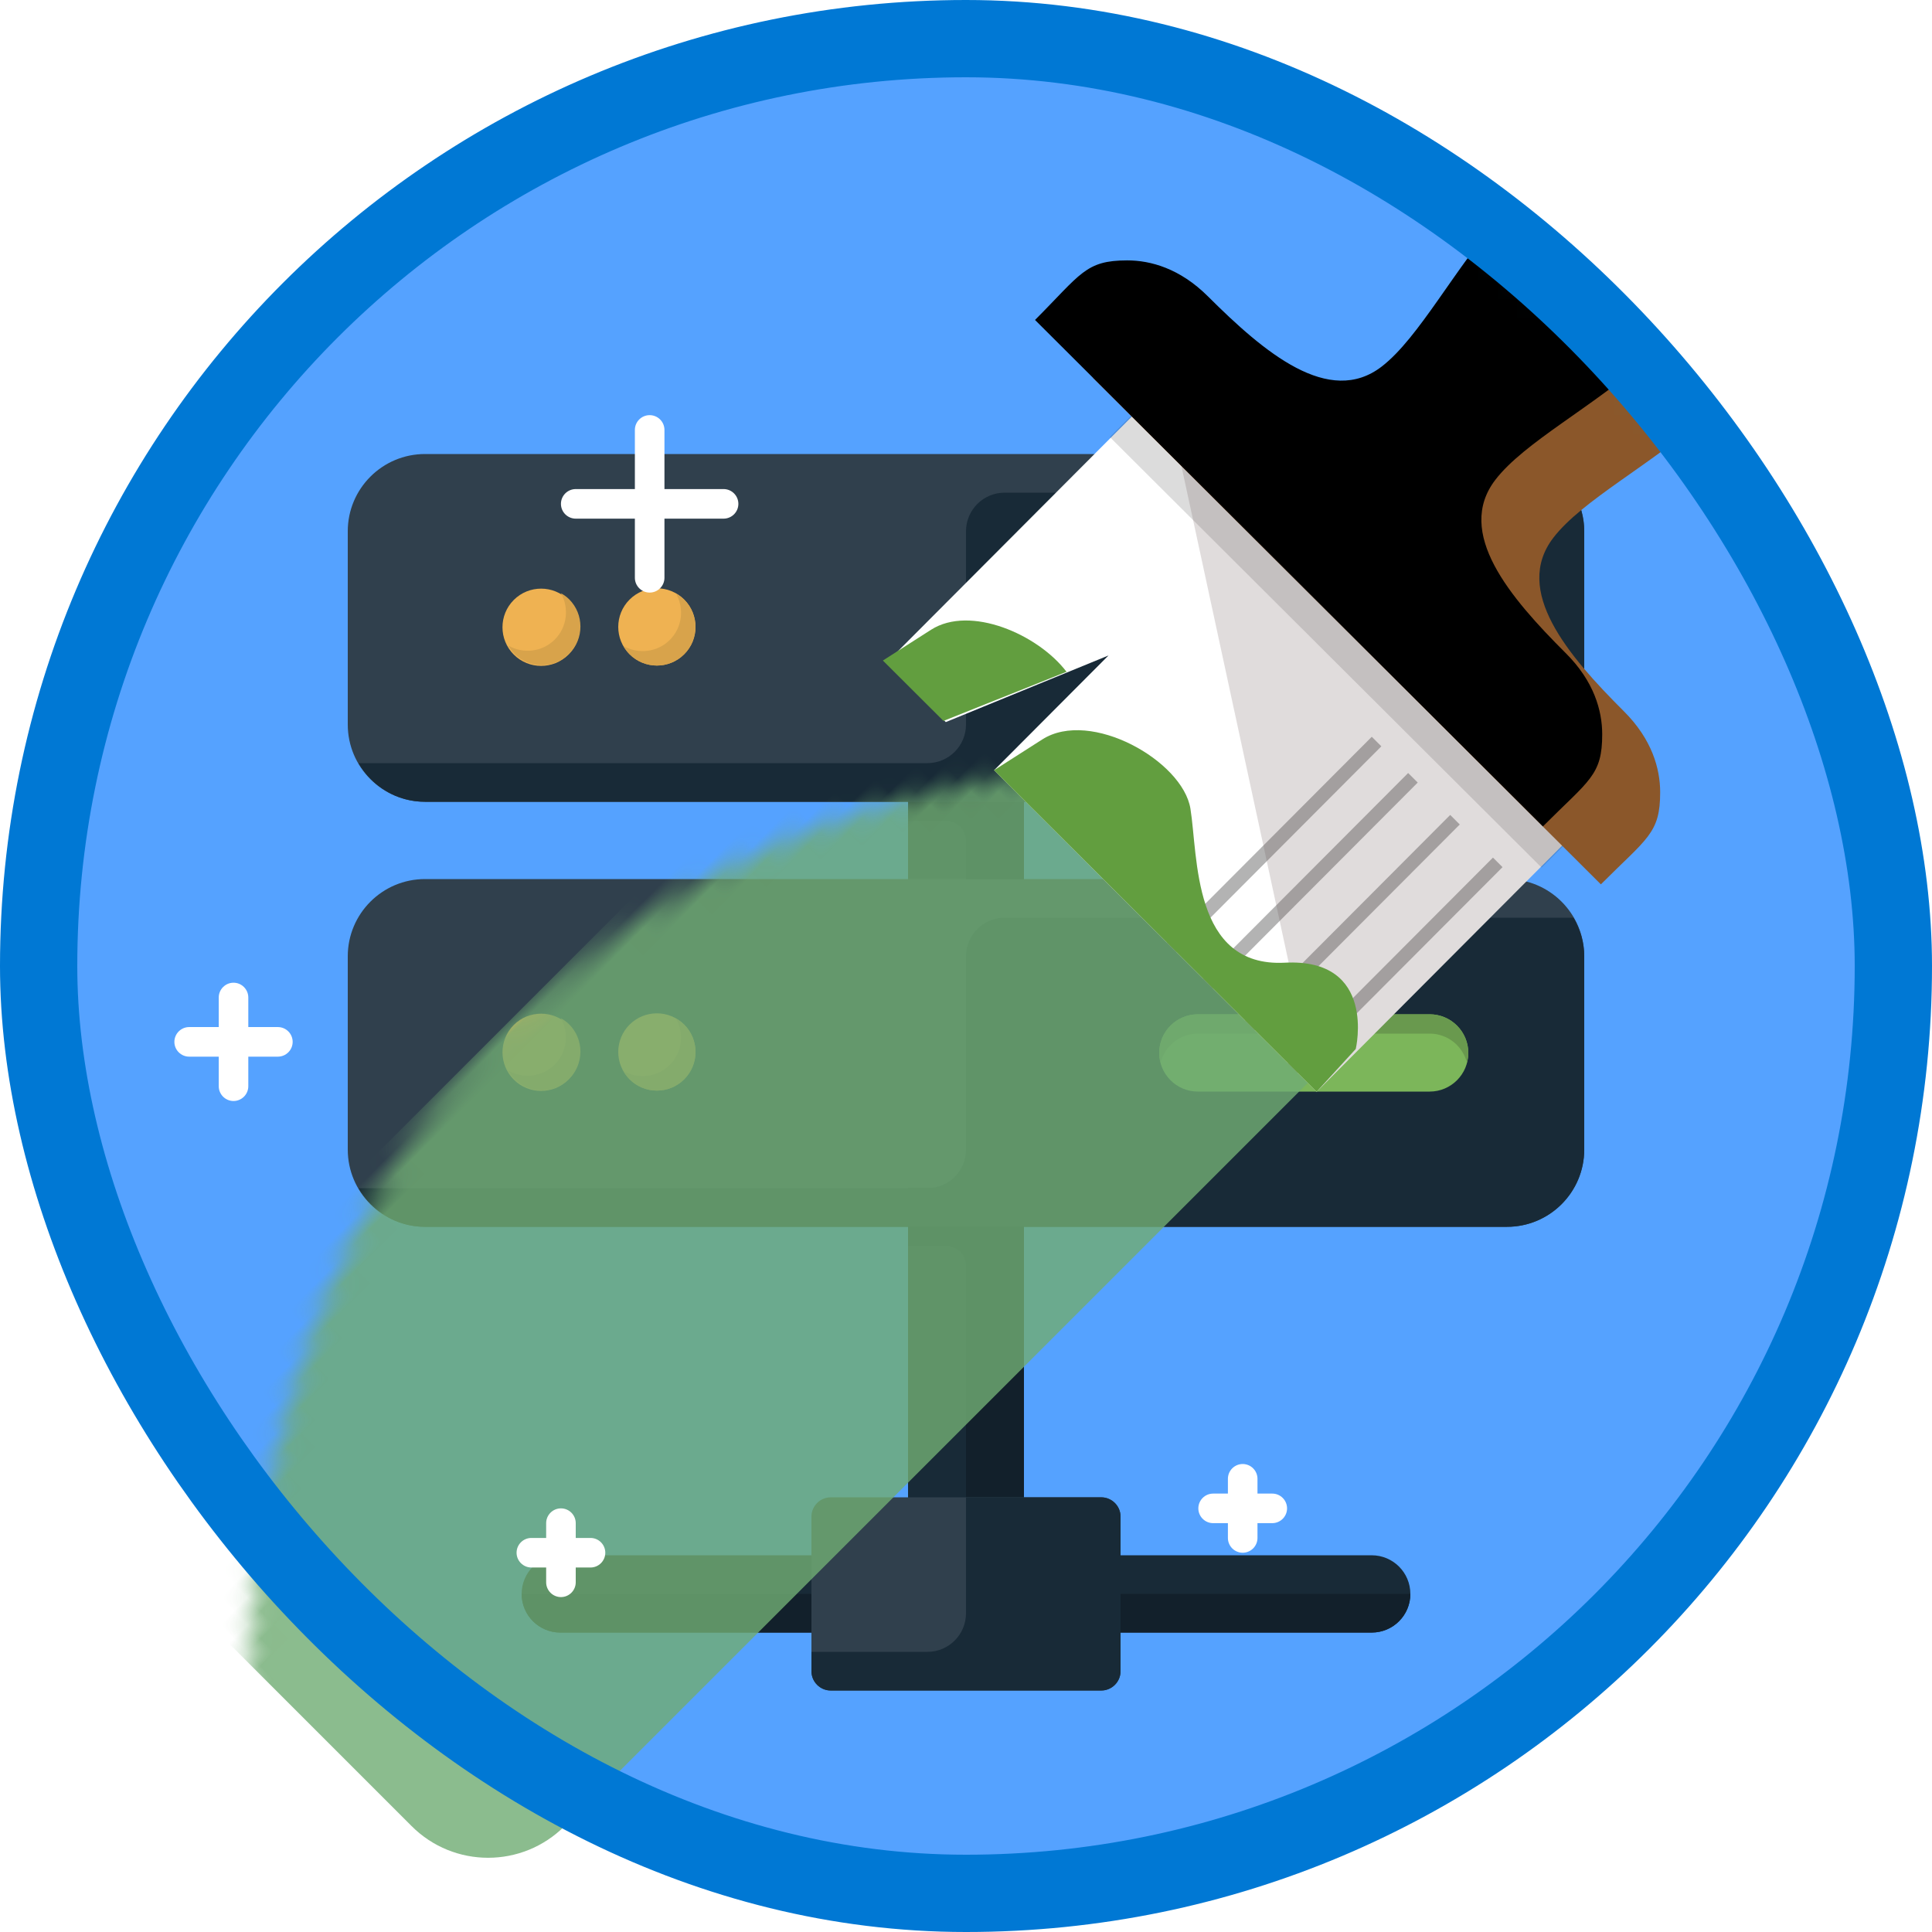 <?xml version="1.0" encoding="UTF-8"?>
<svg width="100px" height="100px" viewBox="0 0 100 100" version="1.1" xmlns="http://www.w3.org/2000/svg" xmlns:xlink="http://www.w3.org/1999/xlink">
    <!-- Generator: Sketch 54.1 (76490) - https://sketchapp.com -->
    <title>Get modern with Windows 10 and Office 365 ProPlus in Microsoft 365/get-modern-directory-and-network-readiness</title>
    <desc>Created with Sketch.</desc>
    <defs>
        <rect id="path-1" x="0" y="0" width="96" height="96" rx="48"></rect>
        <filter x="-6.2%" y="-6.2%" width="112.5%" height="112.3%" filterUnits="objectBoundingBox" id="filter-3">
            <feOffset dx="0" dy="2" in="SourceAlpha" result="shadowOffsetOuter1"></feOffset>
            <feColorMatrix values="0 0 0 0 0   0 0 0 0 0   0 0 0 0 0  0 0 0 0.096 0" type="matrix" in="shadowOffsetOuter1" result="shadowMatrixOuter1"></feColorMatrix>
            <feMerge>
                <feMergeNode in="shadowMatrixOuter1"></feMergeNode>
                <feMergeNode in="SourceGraphic"></feMergeNode>
            </feMerge>
        </filter>
        <filter x="-5.3%" y="-5.4%" width="110.6%" height="110.9%" filterUnits="objectBoundingBox" id="filter-4">
            <feOffset dx="0" dy="1" in="SourceAlpha" result="shadowOffsetOuter1"></feOffset>
            <feColorMatrix values="0 0 0 0 0   0 0 0 0 0   0 0 0 0 0  0 0 0 0.1 0" type="matrix" in="shadowOffsetOuter1" result="shadowMatrixOuter1"></feColorMatrix>
            <feMerge>
                <feMergeNode in="shadowMatrixOuter1"></feMergeNode>
                <feMergeNode in="SourceGraphic"></feMergeNode>
            </feMerge>
        </filter>
        <path d="M38.876,26.294 C35.965,23.391 33.126,20.05 35.223,17.314 C38.198,13.431 49.635,9.887 45.891,1.13 C45.815,0.952 45.673,0.811 45.495,0.735 C36.727,-2.984 33.216,8.463 29.342,11.45 C26.612,13.554 23.262,10.725 20.351,7.822 C18.896,6.37 17.375,5.954 16.164,5.956 C14.009,5.959 13.781,6.647 11.397,9.039 L24.541,22.145 L37.685,35.252 C40.08,32.85 40.758,32.621 40.754,30.475 C40.752,29.264 40.332,27.745 38.876,26.294 Z" id="path-5"></path>
        <filter x="-4.3%" y="-4.3%" width="108.5%" height="108.5%" filterUnits="objectBoundingBox" id="filter-6">
            <feOffset dx="-3" dy="-3" in="SourceAlpha" result="shadowOffsetInner1"></feOffset>
            <feComposite in="shadowOffsetInner1" in2="SourceAlpha" operator="arithmetic" k2="-1" k3="1" result="shadowInnerInner1"></feComposite>
            <feColorMatrix values="0 0 0 0 0   0 0 0 0 0   0 0 0 0 0  0 0 0 0.102 0" type="matrix" in="shadowInnerInner1"></feColorMatrix>
        </filter>
    </defs>
    <g id="Badges" stroke="none" stroke-width="1" fill="none" fill-rule="evenodd">
        <g id="Get-modern-with-Windows-10-and-Office-365-ProPlus-in-Microsoft-365-1" transform="translate(-50, -660)">
            <g id="Get-modern-with-Windows-10-and-Office-365-ProPlus-in-Microsoft-365/get-modern-directory-and-network-readiness" transform="translate(50, 660)">
                <g id="Mask" transform="translate(2, 2)">
                    <mask id="mask-2" fill="white">
                        <use xlink:href="#path-1"></use>
                    </mask>
                    <use id="BG" fill="#55A2FF" xlink:href="#path-1"></use>
                    <g id="Hosting/Storage/Network" filter="url(#filter-3)" mask="url(#mask-2)">
                        <g transform="translate(16, 19.5)">
                            <polygon id="Fill-454" fill="#182A37" points="29 24.001 35 24.001 35 16.001 29 16.001"></polygon>
                            <path d="M60,0 L4,0 C1.791,0 0,1.791 0,4 L0,14 C0,16.209 1.791,18 4,18 L60,18 C62.209,18 64,16.208 64,13.999 L64,3.999 C64,1.79 62.209,0 60,0" id="Fill-456" fill="#30404D"></path>
                            <path d="M14.586,10.363 C13.805,9.583 13.805,8.316 14.586,7.535 C15.366,6.754 16.634,6.755 17.414,7.535 C18.194,8.315 18.195,9.583 17.414,10.363 C16.634,11.144 15.366,11.144 14.586,10.363" id="Fill-457" fill="#EFB252"></path>
                            <path d="M8.593,10.381 C7.813,9.601 7.813,8.333 8.593,7.553 C9.374,6.772 10.641,6.773 11.422,7.553 C12.202,8.333 12.202,9.601 11.422,10.381 C10.641,11.162 9.373,11.162 8.593,10.381" id="Fill-458" fill="#EFB252"></path>
                            <path d="M32,4 L32,14 C32,15.105 31.105,16 30,16 L0.555,16 C1.248,17.191 2.523,18 4,18 L60,18 C62.209,18 64,16.208 64,13.999 L64,3.999 C64,3.267 63.789,2.59 63.446,2 L34,2 C32.895,2 32,2.895 32,4" id="Fill-459" fill="#182A37"></path>
                            <path d="M56,7 L44,7 C42.896,7 42,7.896 42,9 C42,10.103 42.896,11 44,11 L56,11 C57.104,11 58,10.103 58,9 C58,7.896 57.104,7 56,7" id="Fill-460" fill="#7CB65A"></path>
                            <path d="M44,8 L56,8 C56.93,8 57.706,8.639 57.929,9.5 C57.971,9.339 58,9.174 58,9 C58,7.896 57.104,7 56,7 L44,7 C42.896,7 42,7.896 42,9 C42,9.174 42.029,9.339 42.071,9.5 C42.294,8.639 43.07,8 44,8" id="Fill-461" fill="#69994E"></path>
                            <path d="M16.671,9.62 C16.02,10.271 15.033,10.371 14.27,9.936 C14.356,10.088 14.456,10.234 14.586,10.363 C15.366,11.144 16.634,11.144 17.414,10.363 C18.195,9.583 18.194,8.315 17.414,7.535 C17.285,7.405 17.139,7.306 16.987,7.219 C17.422,7.982 17.322,8.969 16.671,9.62" id="Fill-462" fill="#D8A34B"></path>
                            <path d="M10.715,9.602 C10.063,10.254 9.077,10.353 8.313,9.918 C8.4,10.07 8.5,10.216 8.629,10.345 C9.409,11.126 10.677,11.126 11.458,10.345 C12.238,9.565 12.238,8.297 11.458,7.517 C11.328,7.388 11.182,7.288 11.03,7.201 C11.465,7.964 11.366,8.951 10.715,9.602" id="Fill-463" fill="#D8A34B"></path>
                            <path d="M60,22 L4,22 C1.791,22 0,23.791 0,26 L0,36 C0,38.209 1.791,40 4,40 L60,40 C62.209,40 64,38.208 64,35.999 L64,25.999 C64,23.79 62.209,22 60,22" id="Fill-464" fill="#30404D"></path>
                            <path d="M14.586,32.363 C13.805,31.583 13.805,30.316 14.586,29.535 C15.366,28.754 16.634,28.755 17.414,29.535 C18.194,30.315 18.195,31.583 17.414,32.363 C16.634,33.144 15.366,33.144 14.586,32.363" id="Fill-465" fill="#EFB252"></path>
                            <path d="M8.593,32.381 C7.813,31.601 7.813,30.333 8.593,29.553 C9.374,28.772 10.641,28.773 11.422,29.553 C12.202,30.333 12.202,31.601 11.422,32.381 C10.641,33.162 9.373,33.162 8.593,32.381" id="Fill-466" fill="#EFB252"></path>
                            <path d="M32,26 L32,36 C32,37.105 31.105,38 30,38 L0.555,38 C1.248,39.191 2.523,40 4,40 L60,40 C62.209,40 64,38.208 64,35.999 L64,25.999 C64,25.267 63.789,24.59 63.446,24 L34,24 C32.895,24 32,24.895 32,26" id="Fill-467" fill="#182A37"></path>
                            <path d="M56,29 L44,29 C42.896,29 42,29.896 42,31 C42,32.103 42.896,33 44,33 L56,33 C57.104,33 58,32.103 58,31 C58,29.896 57.104,29 56,29" id="Fill-468" fill="#7CB65A"></path>
                            <path d="M44,30 L56,30 C56.93,30 57.706,30.639 57.929,31.5 C57.971,31.339 58,31.174 58,31 C58,29.896 57.104,29 56,29 L44,29 C42.896,29 42,29.896 42,31 C42,31.174 42.029,31.339 42.071,31.5 C42.294,30.639 43.07,30 44,30" id="Fill-469" fill="#69994E"></path>
                            <path d="M16.671,31.62 C16.02,32.271 15.033,32.371 14.27,31.936 C14.356,32.088 14.456,32.234 14.586,32.363 C15.366,33.144 16.634,33.144 17.414,32.363 C18.195,31.583 18.194,30.315 17.414,29.535 C17.285,29.405 17.139,29.306 16.987,29.219 C17.422,29.982 17.322,30.969 16.671,31.62" id="Fill-470" fill="#D8A34B"></path>
                            <path d="M10.715,31.602 C10.063,32.254 9.077,32.353 8.313,31.918 C8.4,32.07 8.5,32.216 8.629,32.345 C9.409,33.126 10.677,33.126 11.458,32.345 C12.238,31.565 12.238,30.297 11.458,29.517 C11.328,29.388 11.182,29.288 11.03,29.201 C11.465,29.964 11.366,30.951 10.715,31.602" id="Fill-471" fill="#D8A34B"></path>
                            <path d="M29,18 L29,19 L31,19 C31.552,19 32,19.448 32,20 L32,22 L35,22 L35,18 L29,18" id="Fill-472" fill="#12202B"></path>
                            <g id="Group-11" stroke-width="1" fill="none" transform="translate(9, 38)">
                                <path d="M44,23.001 L2,23.001 C0.895,23.001 0,22.105 0,21.001 C0,19.896 0.895,19.001 2,19.001 L44,19.001 C45.104,19.001 46,19.896 46,21.001 C46,22.105 45.104,23.001 44,23.001" id="Fill-453" fill="#182A37"></path>
                                <polygon id="Fill-455" fill="#182A37" points="20 21.001 26 21.001 26 0.001 20 0.001"></polygon>
                                <path d="M20,2 L20,3 L22,3 C22.552,3 23,3.448 23,4 L23,16 L26,16 L26,2 L20,2" id="Fill-473" fill="#12202B"></path>
                                <path d="M0,21.001 C0,22.105 0.896,23.001 2,23.001 L44,23.001 C45.104,23.001 46,22.105 46,21.001 L46,21 L0,21 L0,21.001" id="Fill-474" fill="#12202B"></path>
                                <path d="M31,25.001 C31,25.551 30.55,26.001 30,26.001 L16,26.001 C15.45,26.001 15,25.551 15,25.001 L15,17.001 C15,16.451 15.45,16.001 16,16.001 L30,16.001 C30.55,16.001 31,16.451 31,17.001 L31,25.001" id="Fill-475" fill="#30404D"></path>
                                <path d="M30,16.001 L23,16.001 L23,22 C23,23.105 22.105,24 21,24 L15,24 L15,25.001 C15,25.551 15.45,26.001 16,26.001 L30,26.001 C30.55,26.001 31,25.551 31,25.001 L31,17.001 C31,16.451 30.55,16.001 30,16.001" id="Fill-476" fill="#182A37"></path>
                            </g>
                        </g>
                    </g>
                    <rect id="Rectangle" fill="#70AC74" opacity="0.9" style="mix-blend-mode: color;" mask="url(#mask-2)" transform="translate(40.36, 57.118) rotate(-315) translate(-40.36, -57.118) " x="24.617" y="17.197" width="31.486" height="79.841" rx="5.6"></rect>
                    <path d="M12.383,51.161 L10.852,51.161 L10.852,49.631 C10.852,49.209 10.509,48.865 10.087,48.865 C9.666,48.865 9.322,49.209 9.322,49.631 L9.322,51.161 L7.791,51.161 C7.37,51.161 7.026,51.505 7.026,51.927 C7.026,52.348 7.37,52.692 7.791,52.692 L9.322,52.692 L9.322,54.223 C9.322,54.644 9.666,54.988 10.087,54.988 C10.509,54.988 10.852,54.644 10.852,54.223 L10.852,52.692 L12.383,52.692 C12.805,52.692 13.148,52.348 13.148,51.927 C13.148,51.505 12.805,51.161 12.383,51.161 Z M62.322,78.369 C62.525,78.369 62.719,78.288 62.863,78.145 C63.006,78.001 63.087,77.807 63.087,77.604 L63.087,76.838 L63.852,76.838 C64.274,76.838 64.618,76.494 64.618,76.073 C64.618,75.651 64.274,75.308 63.852,75.308 L63.087,75.308 L63.087,74.542 C63.087,74.121 62.743,73.777 62.322,73.777 C61.9,73.777 61.556,74.121 61.556,74.542 L61.556,75.308 L60.791,75.308 C60.37,75.308 60.026,75.651 60.026,76.073 C60.026,76.494 60.37,76.838 60.791,76.838 L61.556,76.838 L61.556,77.604 C61.556,77.807 61.637,78.001 61.781,78.145 C61.924,78.288 62.119,78.369 62.322,78.369 Z M27.034,76.073 C26.613,76.073 26.269,76.417 26.269,76.838 L26.269,77.604 L25.504,77.604 C25.082,77.604 24.738,77.947 24.738,78.369 C24.738,78.79 25.082,79.134 25.504,79.134 L26.269,79.134 L26.269,79.9 C26.269,80.321 26.613,80.665 27.034,80.665 C27.456,80.665 27.8,80.321 27.8,79.9 L27.8,79.134 L28.565,79.134 C28.987,79.134 29.33,78.79 29.33,78.369 C29.33,77.947 28.987,77.604 28.565,77.604 L27.8,77.604 L27.8,76.838 C27.8,76.635 27.719,76.441 27.576,76.297 C27.432,76.154 27.238,76.073 27.034,76.073 Z M27.8,24.845 L30.861,24.845 L30.861,27.906 C30.861,28.328 31.205,28.672 31.626,28.672 C32.048,28.672 32.392,28.328 32.392,27.906 L32.392,24.845 L35.453,24.845 C35.875,24.845 36.218,24.501 36.218,24.08 C36.218,23.658 35.875,23.314 35.453,23.314 L32.392,23.314 L32.392,20.253 C32.392,19.831 32.048,19.488 31.626,19.488 C31.205,19.488 30.861,19.831 30.861,20.253 L30.861,23.314 L27.8,23.314 C27.378,23.314 27.034,23.658 27.034,24.08 C27.034,24.501 27.378,24.845 27.8,24.845 Z" id="Stars" fill="#FFFFFF" mask="url(#mask-2)"></path>
                    <g id="Group-56" filter="url(#filter-4)" mask="url(#mask-2)">
                        <g transform="translate(43.176, 7.522)">
                            <polygon id="Shape" stroke="none" fill="#FFFFFF" fill-rule="nonzero" points="37.514 31.405 15.244 9.199 0.7 23.784 3.778 26.853 12.2 23.405 6.278 29.345 22.97 45.99"></polygon>
                            <polygon id="Rectangle-path" stroke="none" fill="#000000" fill-rule="nonzero" opacity="0.14" transform="translate(24.149, 22.54) rotate(-45.081) translate(-24.149, -22.54) " points="23.153 6.76 25.146 6.76 25.146 38.32 23.153 38.32"></polygon>
                            <path d="M15.461,38.505 L26.075,27.86" id="Shape" stroke="#000000" stroke-width="0.7" fill="none" opacity="0.3"></path>
                            <path d="M17.342,40.381 L27.957,29.736" id="Shape" stroke="#000000" stroke-width="0.7" fill="none" opacity="0.3"></path>
                            <path d="M19.519,42.551 L30.134,31.906" id="Shape" stroke="#000000" stroke-width="0.7" fill="none" opacity="0.3"></path>
                            <path d="M21.732,44.759 L32.347,34.114" id="Shape" stroke="#000000" stroke-width="0.7" fill="none" opacity="0.3"></path>
                            <polygon id="Shape" stroke="none" fill="#645252" fill-rule="nonzero" opacity="0.2" points="15.954 13.505 22.97 45.99 37.514 31.405"></polygon>
                            <g id="Shape" stroke="none" fill="none" fill-rule="nonzero">
                                <use fill="#8B572A" xlink:href="#path-5"></use>
                                <use fill="black" fill-opacity="1" filter="url(#filter-6)" xlink:href="#path-5"></use>
                            </g>
                            <circle id="Oval" stroke="none" fill="#7B4D25" fill-rule="nonzero" cx="41.28" cy="5.357" r="1.321"></circle>
                            <path d="M24.998,43.771 C24.998,43.771 26.109,39.06 21.321,39.307 C16.532,39.553 16.842,33.806 16.44,31.332 C16.037,28.858 11.267,26.157 8.772,27.751 C6.277,29.345 6.277,29.345 6.277,29.345 L22.97,45.99 L24.998,43.771 Z" id="Shape" stroke="none" fill="#629E3F" fill-rule="nonzero"></path>
                            <path d="M3.017,22.073 C0.522,23.667 0.522,23.667 0.522,23.667 L3.658,26.793 L10.027,24.25 C8.551,22.309 5.039,20.781 3.017,22.073 Z" id="Shape" stroke="none" fill="#629E3F" fill-rule="nonzero"></path>
                        </g>
                    </g>
                </g>
                <g id="Azure-Border" stroke="#0078D4" stroke-width="4">
                    <rect x="2" y="2" width="96" height="96" rx="48"></rect>
                </g>
            </g>
        </g>
    </g>
</svg>